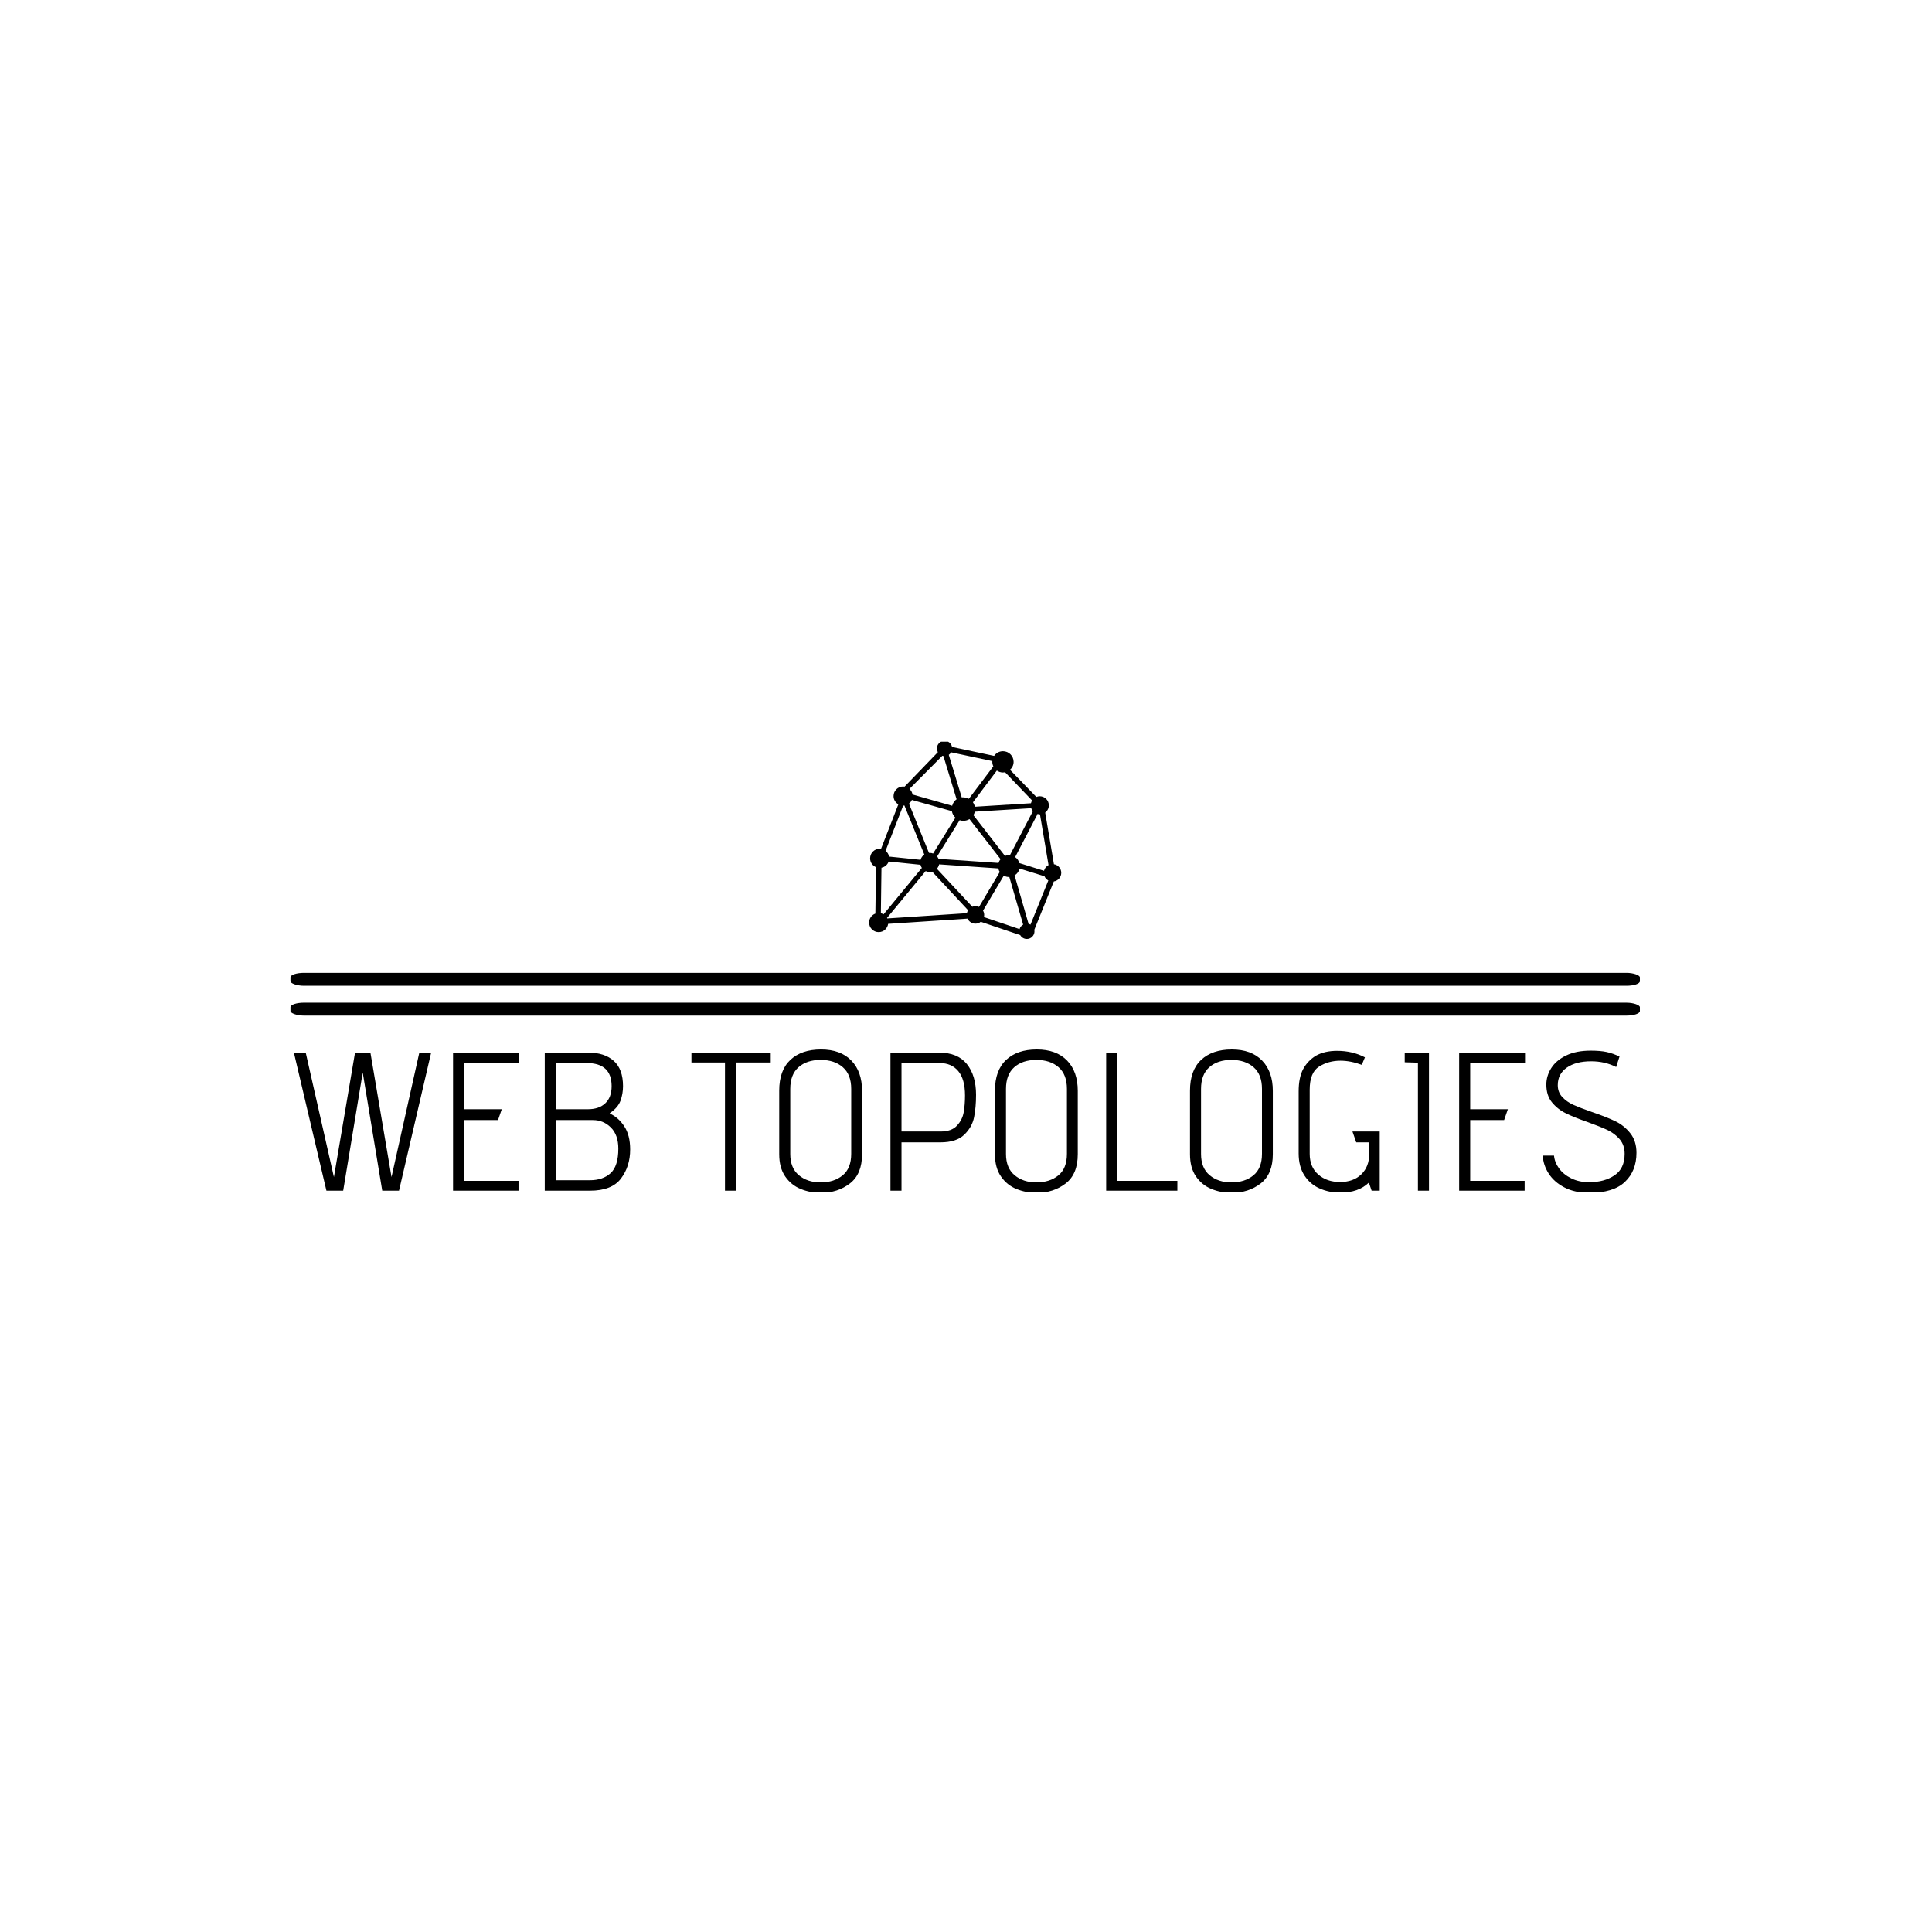 <svg xmlns="http://www.w3.org/2000/svg" version="1.1" xmlns:xlink="http://www.w3.org/1999/xlink" xmlns:svgjs="http://svgjs.dev/svgjs" width="1000" height="1000" viewBox="0 0 1000 1000"><rect width="1000" height="1000" fill="#ffffff"></rect><g transform="matrix(0.7,0,0,0.7,149.576,383.882)"><svg viewBox="0 0 396 132" data-background-color="#ffffff" preserveAspectRatio="xMidYMid meet" height="333" width="1000" xmlns="http://www.w3.org/2000/svg" xmlns:xlink="http://www.w3.org/1999/xlink"><defs></defs><g id="tight-bounds" transform="matrix(1,0,0,1,0.24,-0.244)"><svg viewBox="0 0 395.52 132.489" height="132.489" width="395.52"><g><svg viewBox="0 0 397.498 133.151" height="132.489" width="395.52"><g><rect width="397.498" height="3.809" x="0" y="68.341" fill="#000000" opacity="1" stroke-width="0" stroke="transparent" fill-opacity="1" class="rect-o-0" data-fill-palette-color="primary" rx="1%" id="o-0" data-palette-color="#0080ff"></rect></g><g><rect width="397.498" height="3.809" x="0" y="77.135" fill="#000000" opacity="1" stroke-width="0" stroke="transparent" fill-opacity="1" class="rect-o-1" data-fill-palette-color="primary" rx="1%" id="o-1" data-palette-color="#0080ff"></rect></g><g transform="matrix(1,0,0,1,0.989,90.915)"><svg viewBox="0 0 395.52 42.236" height="42.236" width="395.52"><g><svg viewBox="0 0 395.52 42.236" height="42.236" width="395.52"><g><svg viewBox="0 0 395.52 42.236" height="42.236" width="395.52"><g transform="matrix(1,0,0,1,0,0)"><svg width="395.52" viewBox="3.9 -35.8 340.37 36.35" height="42.236" data-palette-color="#0080ff"><path d="M26.3 0L21.35-29.95 16.4 0 12.15 0 3.9-35 6.9-35 14.05-3.45 19.4-35 23.3-35 28.65-3.45 35.7-35 38.7-35 30.55 0 26.3 0ZM44.25 0L44.25-35 60.95-35 60.95-32.4 47.05-32.4 47.05-20.65 56.6-20.65 55.65-17.9 47.05-17.9 47.05-2.5 60.85-2.5 60.85 0 44.25 0ZM67.5 0L67.5-35 78.55-35Q82.65-35 85-32.9 87.34-30.8 87.34-26.5L87.34-26.5Q87.34-24.55 86.7-22.8 86.05-21.05 84.05-19.7L84.05-19.7 84-19.6 84-19.55Q86.2-18.55 87.67-16.3 89.15-14.05 89.15-10.45L89.15-10.45Q89.15-6.15 86.82-3.08 84.5 0 79 0L79 0 67.5 0ZM78.45-20.65Q81.25-20.65 82.84-22.15 84.45-23.65 84.45-26.5L84.45-26.5Q84.45-32.35 78.15-32.35L78.15-32.35 70.3-32.35 70.3-20.65 78.45-20.65ZM78.9-2.65Q82.25-2.65 84.2-4.45 86.15-6.25 86.15-10.65L86.15-10.65Q86.15-14.15 84.25-16.03 82.34-17.9 79.75-17.9L79.75-17.9 70.3-17.9 70.3-2.65 78.9-2.65ZM113.19 0L113.19-32.5 104.69-32.5 104.69-35 124.79-35 124.79-32.5 115.99-32.5 115.99 0 113.19 0ZM147.94-9.25Q147.94-4.2 144.86-1.83 141.79 0.55 137.49 0.55L137.49 0.55Q134.79 0.55 132.39-0.43 129.99-1.4 128.46-3.6 126.94-5.8 126.94-9.25L126.94-9.25 126.94-25.35Q126.94-30.5 129.76-33.15 132.59-35.8 137.54-35.8L137.54-35.8Q142.49-35.8 145.21-33 147.94-30.2 147.94-25.3L147.94-25.3 147.94-9.25ZM145.19-25.8Q145.19-29.45 143.06-31.3 140.94-33.15 137.44-33.15L137.44-33.15Q133.94-33.15 131.84-31.3 129.74-29.45 129.74-25.8L129.74-25.8 129.74-9.3Q129.74-5.75 131.91-3.93 134.09-2.1 137.44-2.1L137.44-2.1Q140.84-2.1 143.01-3.88 145.19-5.65 145.19-9.35L145.19-9.35 145.19-25.8ZM155.14 0L155.14-35 167.44-35Q172.19-35 174.51-32.1 176.84-29.2 176.84-24.3L176.84-24.3Q176.84-21.15 176.34-18.63 175.84-16.1 173.84-14.18 171.84-12.25 167.79-12.25L167.79-12.25 157.94-12.25 157.94 0 155.14 0ZM167.84-15Q170.64-15 172.01-16.5 173.39-18 173.71-19.9 174.04-21.8 174.04-24.15L174.04-24.15Q174.04-28.25 172.34-30.3 170.64-32.35 167.64-32.35L167.64-32.35 157.94-32.35 157.94-15 167.84-15ZM202.63-9.25Q202.63-4.2 199.56-1.83 196.48 0.55 192.18 0.55L192.18 0.55Q189.48 0.55 187.08-0.43 184.68-1.4 183.16-3.6 181.63-5.8 181.63-9.25L181.63-9.25 181.63-25.35Q181.63-30.5 184.46-33.15 187.28-35.8 192.23-35.8L192.23-35.8Q197.18-35.8 199.91-33 202.63-30.2 202.63-25.3L202.63-25.3 202.63-9.25ZM199.88-25.8Q199.88-29.45 197.76-31.3 195.63-33.15 192.13-33.15L192.13-33.15Q188.63-33.15 186.53-31.3 184.43-29.45 184.43-25.8L184.43-25.8 184.43-9.3Q184.43-5.75 186.61-3.93 188.78-2.1 192.13-2.1L192.13-2.1Q195.53-2.1 197.71-3.88 199.88-5.65 199.88-9.35L199.88-9.35 199.88-25.8ZM209.83 0L209.83-35 212.63-35 212.63-2.5 227.88-2.5 227.88 0 209.83 0ZM252.08-9.25Q252.08-4.2 249-1.83 245.93 0.55 241.63 0.55L241.63 0.55Q238.93 0.55 236.53-0.43 234.13-1.4 232.6-3.6 231.08-5.8 231.08-9.25L231.08-9.25 231.08-25.35Q231.08-30.5 233.9-33.15 236.73-35.8 241.68-35.8L241.68-35.8Q246.63-35.8 249.35-33 252.08-30.2 252.08-25.3L252.08-25.3 252.08-9.25ZM249.33-25.8Q249.33-29.45 247.2-31.3 245.08-33.15 241.58-33.15L241.58-33.15Q238.08-33.15 235.98-31.3 233.88-29.45 233.88-25.8L233.88-25.8 233.88-9.3Q233.88-5.75 236.05-3.93 238.23-2.1 241.58-2.1L241.58-2.1Q244.98-2.1 247.15-3.88 249.33-5.65 249.33-9.35L249.33-9.35 249.33-25.8ZM277.13 0L276.43-2.05Q273.82 0.5 269.18 0.5L269.18 0.5Q266.38 0.5 263.98-0.55 261.57-1.6 260.1-3.85 258.63-6.1 258.63-9.45L258.63-9.45 258.63-25.15Q258.63-28.65 259.75-30.78 260.88-32.9 262.98-34.2L262.98-34.2Q265.18-35.45 268.38-35.45L268.38-35.45Q272.27-35.45 275.43-33.8L275.43-33.8 274.63-31.9Q271.77-32.95 269.23-32.95L269.23-32.95Q266.18-32.95 263.8-31.45 261.43-29.95 261.43-25.6L261.43-25.6 261.43-9.35Q261.43-6 263.6-4.1 265.77-2.2 269.13-2.2L269.13-2.2Q272.52-2.2 274.52-4.15 276.52-6.1 276.52-9.3L276.52-9.3 276.52-12.25 273.23-12.25 272.27-15 279.18-15 279.18 0 277.13 0ZM288.87 0L288.87-32.45 285.52-32.55 285.52-35 291.67-35 291.67 0 288.87 0ZM299.32 0L299.32-35 316.02-35 316.02-32.4 302.12-32.4 302.12-20.65 311.67-20.65 310.72-17.9 302.12-17.9 302.12-2.5 315.92-2.5 315.92 0 299.32 0ZM323.37-8.9Q323.52-7.2 324.64-5.65 325.77-4.1 327.74-3.13 329.72-2.15 332.27-2.15L332.27-2.15Q336.12-2.15 338.69-3.88 341.27-5.6 341.27-9.35L341.27-9.35Q341.27-11.55 340.02-13.03 338.77-14.5 336.92-15.38 335.07-16.25 331.87-17.4L331.87-17.4Q328.42-18.6 326.34-19.63 324.27-20.65 322.84-22.4 321.42-24.15 321.42-26.9L321.42-26.9Q321.42-29.1 322.67-31.08 323.92-33.05 326.44-34.27 328.97-35.5 332.67-35.5L332.67-35.5Q335.12-35.5 336.72-35.15 338.32-34.8 339.97-34L339.97-34 339.12-31.35Q336.27-32.8 332.77-32.8L332.77-32.8Q328.92-32.8 326.62-31.2 324.32-29.6 324.32-26.75L324.32-26.75Q324.32-24.95 325.47-23.73 326.62-22.5 328.29-21.75 329.97-21 332.97-19.95L332.97-19.95Q336.62-18.7 338.87-17.63 341.12-16.55 342.69-14.58 344.27-12.6 344.27-9.6L344.27-9.6Q344.27-5 341.34-2.23 338.42 0.55 332.32 0.55L332.32 0.55Q328.62 0.55 325.99-0.83 323.37-2.2 321.99-4.38 320.62-6.55 320.52-8.9L320.52-8.9 323.37-8.9Z" opacity="1" transform="matrix(1,0,0,1,0,0)" fill="#000000" class="undefined-text-0" data-fill-palette-color="primary" id="text-0"></path></svg></g></svg></g></svg></g></svg></g><g transform="matrix(1,0,0,1,170.449,0)"><svg viewBox="0 0 56.6 58.37" height="58.37" width="56.6"><g><svg xmlns="http://www.w3.org/2000/svg" xmlns:xlink="http://www.w3.org/1999/xlink" version="1.1" x="0" y="0" viewBox="1 0.283 96.97 100.002" enable-background="new 0 0 100 100" xml:space="preserve" width="56.6" height="58.37" class="icon-icon-0" data-fill-palette-color="accent" id="icon-0"><path d="M94.273 62.561l-4.411-26.07c1.115-0.836 1.847-2.156 1.847-3.657 0-2.531-2.052-4.583-4.584-4.583-0.617 0-1.205 0.126-1.742 0.348L72.105 14.91c1.107-0.986 1.819-2.407 1.819-4.007 0-2.971-2.405-5.379-5.379-5.379-1.854 0-3.487 0.939-4.457 2.368L42.86 3.369c-0.359-1.761-1.916-3.086-3.784-3.086-2.134 0-3.862 1.729-3.862 3.862 0 0.676 0.19 1.304 0.496 1.857L18.896 23.405c-0.239-0.036-0.479-0.073-0.729-0.073-2.669 0-4.833 2.164-4.833 4.834 0 1.788 0.982 3.332 2.426 4.168L7.01 54.818c-0.223-0.031-0.445-0.068-0.677-0.068-2.669 0-4.833 2.164-4.833 4.834 0 2.016 1.235 3.74 2.988 4.465L4.162 87.48C2.32 88.164 1 89.921 1 92.001c0 2.67 2.164 4.834 4.833 4.834 2.442 0 4.441-1.817 4.766-4.172l40.078-2.649c0.705 1.5 2.218 2.545 3.985 2.545 1.021 0 1.947-0.359 2.695-0.941l19.896 6.713c0.665 1.162 1.903 1.954 3.338 1.954 2.133 0 3.862-1.729 3.862-3.862 0-0.268-0.026-0.525-0.079-0.777l9.846-24.393c2.121-0.322 3.75-2.138 3.75-4.35C97.973 64.71 96.369 62.904 94.273 62.561zM51.657 39.797L67.333 60c-0.463 0.561-0.812 1.205-1.024 1.918l-30.252-2.072c-0.182-0.445-0.439-0.847-0.738-1.214l11.368-18.284c0.597 0.202 1.233 0.317 1.898 0.317C49.711 40.665 50.762 40.344 51.657 39.797zM53.641 37.81c0.324-0.537 0.558-1.133 0.7-1.763l28.458-1.763c0.188 0.562 0.479 1.07 0.854 1.511L72.047 58.029c-0.16-0.014-0.314-0.049-0.479-0.049-0.711 0-1.385 0.146-2.008 0.391L53.641 37.81zM65.459 15.297c0.875 0.616 1.938 0.985 3.088 0.985 0.373 0 0.739-0.039 1.092-0.111l13.624 14.215c-0.27 0.425-0.471 0.896-0.589 1.399l-28.312 1.762c-0.17-0.814-0.495-1.572-0.963-2.227L65.459 15.297zM42.395 6.091l20.812 4.433c-0.01 0.128-0.039 0.25-0.039 0.379 0 0.813 0.193 1.577 0.518 2.268L51.354 29.522c-0.681-0.362-1.44-0.594-2.249-0.664-0.27-0.042-0.545-0.065-0.827-0.065-0.183 0-0.354 0.036-0.531 0.054L41.208 7.362C41.698 7.037 42.097 6.598 42.395 6.091zM37.964 7.824c0.173 0.052 0.349 0.096 0.531 0.124l6.653 21.823c-1.042 0.72-1.799 1.796-2.151 3.043-0.03 0.086-0.06 0.171-0.086 0.259l0 0L22.92 27.378c-0.184-1.117-0.749-2.095-1.559-2.814L37.964 7.824zM22.583 30.117l20.178 5.65c0.224 1.291 0.865 2.436 1.782 3.295L33.291 57.159c-0.532-0.202-1.104-0.326-1.708-0.326-0.123 0-0.238 0.026-0.358 0.036l-10.108-24.9C21.746 31.48 22.257 30.853 22.583 30.117zM18.184 32.997c0.218 0 0.426-0.035 0.636-0.064l10.043 24.74c-0.918 0.627-1.589 1.569-1.904 2.663l-15.881-1.637c-0.218-1.176-0.866-2.188-1.767-2.897L18.184 32.997zM8.293 87.859c-0.418-0.248-0.871-0.44-1.358-0.555l0.301-22.979c1.701-0.322 3.07-1.536 3.636-3.137l16.04 1.652c0.144 0.573 0.38 1.108 0.709 1.58L8.293 87.859zM50.338 87.273l-40.156 2.652c-0.042-0.089-0.092-0.173-0.14-0.259l19.494-23.638c0.624 0.294 1.312 0.471 2.047 0.471 0.438 0 0.853-0.077 1.256-0.186L50.95 85.775C50.661 86.227 50.446 86.729 50.338 87.273zM56.46 84.12c-0.55-0.246-1.155-0.39-1.797-0.39-0.558 0-1.083 0.112-1.573 0.302L35.199 64.844c0.547-0.621 0.95-1.371 1.12-2.215l29.865 2.047c0.142 0.646 0.397 1.248 0.743 1.787L56.46 84.12zM76.915 95.302l-17.99-6.071c0.089-0.35 0.15-0.709 0.15-1.086 0.001-0.787-0.222-1.516-0.583-2.154L68.96 68.332c0.78 0.422 1.658 0.684 2.606 0.684 0.065 0 0.129-0.018 0.191-0.02l6.979 24.056C77.866 93.533 77.209 94.333 76.915 95.302zM82.447 93.052c-0.305-0.167-0.627-0.303-0.975-0.384l-7.06-24.465c1.251-0.76 2.177-1.988 2.519-3.455L89.5 68.635c0.389 0.911 1.085 1.647 1.947 2.122L82.447 93.052zM89.275 65.884L76.85 61.99c-0.354-1.24-1.111-2.307-2.146-3.022l11.295-21.707c-1.457-0.511 0.734 0.156 1.127 0.156 0.035 0 0.068-0.01 0.104-0.01l4.317 25.589C90.419 63.579 89.575 64.62 89.275 65.884z" fill="#000000" data-fill-palette-color="accent"></path></svg></g></svg></g><g></g></svg></g></svg><rect width="395.52" height="132.489" fill="none" stroke="none" visibility="hidden"></rect></g></svg></g></svg>